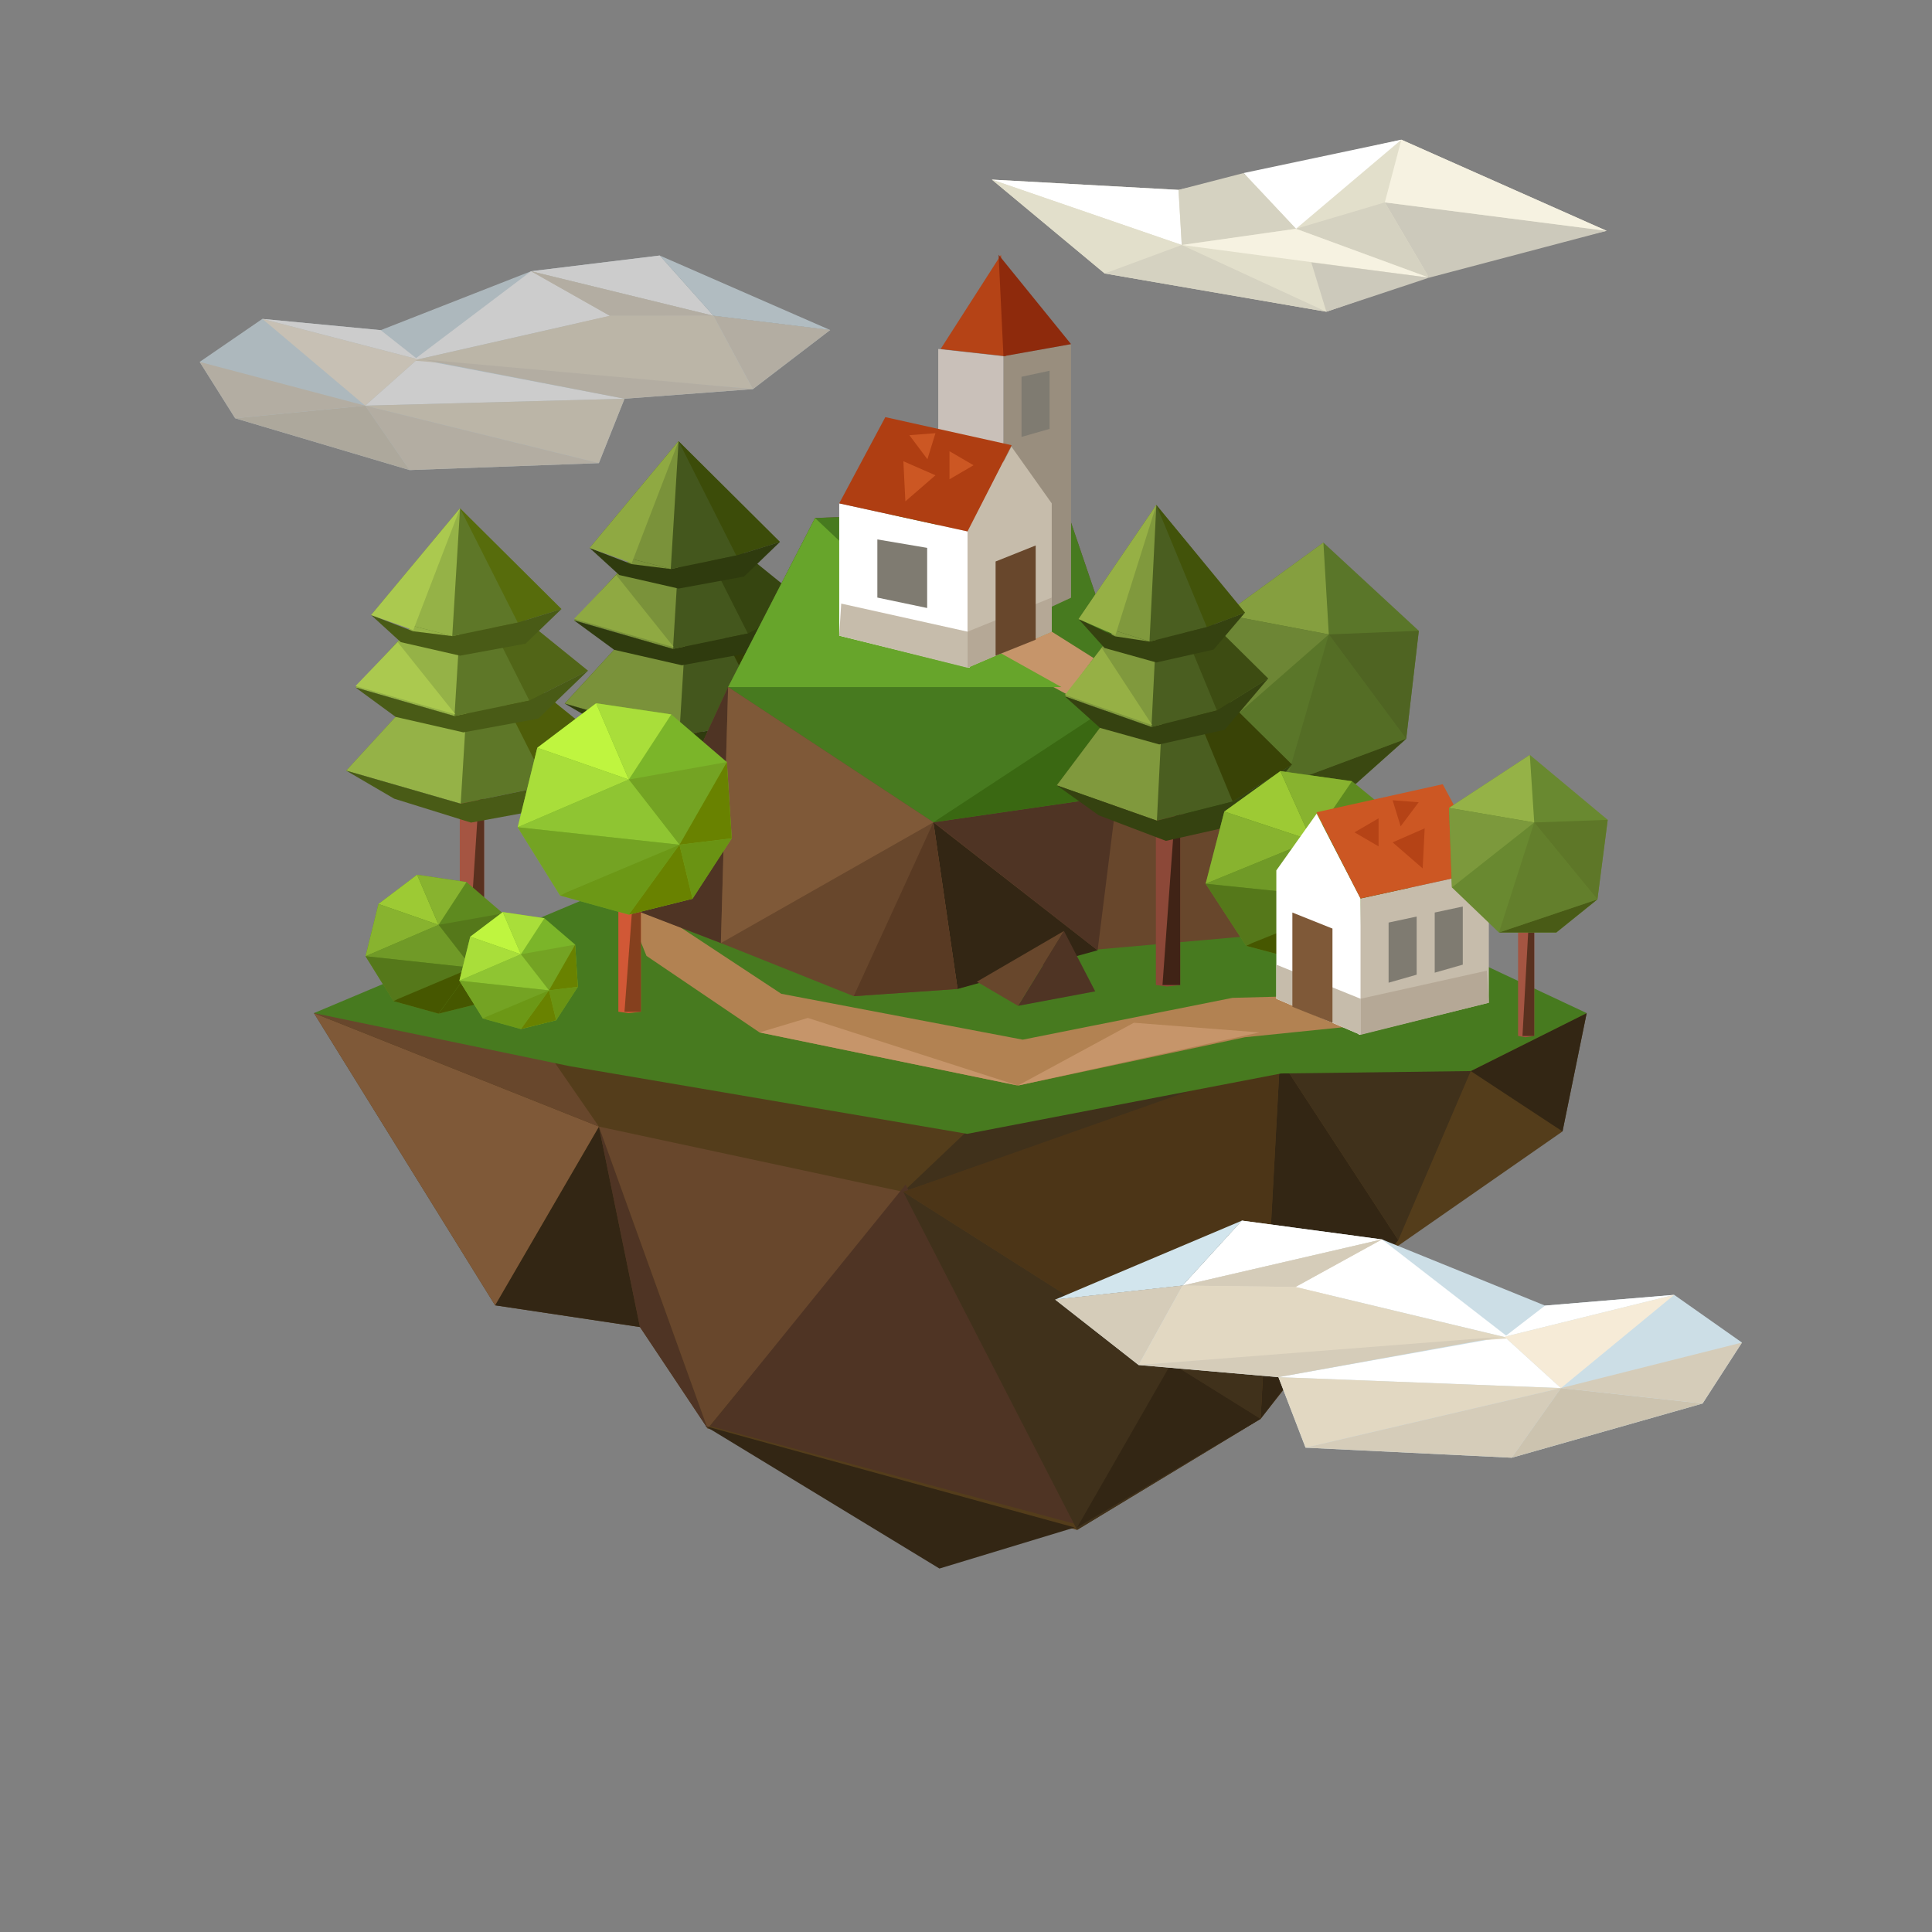 <?xml version="1.0" encoding="utf-8"?>
<!-- Generator: Adobe Illustrator 16.0.0, SVG Export Plug-In . SVG Version: 6.00 Build 0)  -->
<!DOCTYPE svg PUBLIC "-//W3C//DTD SVG 1.1//EN" "http://www.w3.org/Graphics/SVG/1.1/DTD/svg11.dtd">
<svg version="1.1" id="object" xmlns="http://www.w3.org/2000/svg" xmlns:xlink="http://www.w3.org/1999/xlink" x="0px" y="0px"
	 width="800px" height="800px" viewBox="0 0 800 800" enable-background="new 0 0 800 800" xml:space="preserve">
<rect x="0" y="0" width="800" height="800" fill="#808080" stroke="none"/>
<g>
	<g>
		<g>
			<polygon fill="#924B3A" points="550.23,382.688 545.758,383.433 542.031,382.688 542.031,262.69 550.23,262.69 			"/>
			<polygon fill="#462718" points="544.268,382.688 550.23,262.69 550.23,382.688 			"/>
		</g>
		<polygon fill="#5A7629" points="508.492,299.212 532.342,324.552 561.41,324.552 582.279,305.919 587.496,261.2 547.994,224.679 
			507.001,254.491 		"/>
		<polygon fill="#859F3F" points="507.001,254.491 547.994,224.679 550.23,262.69 		"/>
		<polygon fill="#6D8635" points="507.001,254.491 550.23,262.69 508.492,299.212 		"/>
		<polygon fill="#3A4811" points="532.342,324.552 582.279,305.919 561.41,324.552 		"/>
		<polygon fill="#4F6422" points="582.279,305.919 550.23,262.69 587.496,261.2 		"/>
		<polygon opacity="0.5" fill="#4F6422" points="532.342,324.552 550.23,262.69 582.279,305.919 		"/>
	</g>
	<g>
		<g>
			<polygon fill="#854435" points="290.928,381.409 285.435,382.108 280.858,381.409 280.858,268.755 290.928,268.755 			"/>
			<polygon fill="#391F14" points="283.604,381.409 290.928,268.755 290.928,381.409 			"/>
		</g>
		<g>
			<g>
				<polygon fill="#44571D" points="285.517,234.998 233.826,291.317 281.244,305.011 317.129,297.599 345.217,283.287 				"/>
				<polygon fill="#7A923A" points="233.826,291.317 281.244,305.011 285.517,234.998 				"/>
				<polygon opacity="0.8" fill="#2E3601" points="285.517,234.998 317.129,297.599 345.217,283.287 				"/>
				<polygon fill="#2F3B0E" points="233.826,291.317 281.244,305.011 317.129,297.599 345.217,283.287 321.401,306.247 
					285.517,312.837 253.696,302.933 				"/>
			</g>
			<g>
				<polygon fill="#44571D" points="282.362,208.222 237.702,256.882 278.671,268.714 309.675,262.308 333.942,249.942 				"/>
				<polygon fill="#7A923A" points="237.702,256.882 278.671,268.714 282.362,208.222 				"/>
				<polygon opacity="0.6" fill="#2E3908" points="282.362,208.222 309.675,262.308 333.942,249.942 				"/>
				<polygon fill="#2F3B0E" points="237.702,256.882 278.671,268.714 309.675,262.308 333.942,249.942 313.365,269.78 
					282.362,275.475 254.312,269.069 				"/>
			</g>
			<g>
				<polygon fill="#44571D" points="280.979,182.69 244.161,226.902 277.749,235.621 304.877,230.017 322.963,224.412 				"/>
				<polygon fill="#7A923A" points="244.161,226.902 277.749,235.621 280.979,182.69 				"/>
				<polygon opacity="0.7" fill="#3A4801" points="280.979,182.69 304.877,230.017 322.963,224.412 				"/>
				<polygon fill="#2F3B0E" points="244.161,226.902 261.471,233.599 277.749,235.621 304.877,230.017 322.963,224.412 
					308.106,238.734 280.979,243.716 256.434,238.111 				"/>
			</g>
			<polygon fill="#8FA942" points="244.161,226.902 280.979,182.69 261.602,233.13 			"/>
			<polygon fill="#8FA942" points="237.702,256.259 255.142,238.111 279.04,268.001 			"/>
		</g>
	</g>
	<g>
		<polygon fill="#543D1B" points="130.001,419.501 205.001,540.501 265.001,549.501 293.001,591.501 446.001,633.501 
			522.001,587.501 578.001,516.501 647.001,468.501 657.001,419.501 		"/>
		<polygon fill="#332614" points="205.001,540.501 248.001,466.501 265.001,549.501 		"/>
		<polygon fill="#7F5938" points="205.001,540.501 248.001,466.501 130.001,419.501 		"/>
		<polygon fill="#68472C" points="130.001,419.501 219.001,424.501 248.001,466.501 		"/>
		<polygon fill="#4F3424" points="248.001,466.501 265.001,549.501 293.001,591.501 		"/>
		<polygon fill="#68472C" points="248.001,466.501 293.001,591.501 374.001,493.501 		"/>
		<polygon fill="#40311B" points="374.001,493.501 414.001,455.501 535.001,438.501 		"/>
		<polygon fill="#4F3424" points="294.001,590.501 375.001,490.501 447.001,631.501 		"/>
		<polygon fill="#40311B" points="374.001,493.501 446.001,633.501 522.001,587.501 		"/>
		<path fill="#332614" d="M522.001,587.501c0-3,8-149,8-149l49,75L522.001,587.501z"/>
		<polygon fill="#4C3517" points="374.001,493.501 530.001,438.501 522.001,587.501 		"/>
		<polygon fill="#332614" points="446.001,632.501 485.001,564.501 522.001,587.501 		"/>
		<polygon fill="#40311B" points="485.001,564.501 524.001,548.501 522.001,587.501 		"/>
		<polygon fill="#332614" points="292.001,590.501 389.001,649.501 445.001,632.501 		"/>
		<polygon fill="#332614" points="647.001,468.501 657.001,419.501 609.001,443.501 		"/>
		<polygon fill="#40311B" points="579.001,513.501 609.001,443.501 530.001,438.501 		"/>
	</g>
	<polygon fill="#477A1F" points="130.001,419.501 236.001,441.501 400.5,469.501 530.5,444.501 609.001,443.501 657.001,419.501 
		576.001,381.501 421.001,360.501 244.001,371.501 	"/>
	<polygon fill="#B28252" points="564.5,424.501 515.5,429.501 421.5,449.501 314.5,427.501 267.688,395.802 259.5,375.501 
		279.5,382.501 323.5,411.501 423.5,430.501 510.357,413.189 536.5,412.501 	"/>
	<polygon fill="#68472C" points="298.5,390.501 396.5,409.501 450.5,393.501 552.5,384.501 536.181,349.656 458.5,260.501 
		441.5,210.501 337.5,214.501 301.5,284.501 259.5,375.501 	"/>
	<polygon fill="#477A1F" points="386.5,340.501 462.5,329.501 536.5,349.501 458.5,260.501 441.5,210.501 337.5,214.501 
		301.5,284.501 	"/>
	<polygon fill="#C6956A" points="412.255,271.52 456.5,295.501 473.5,285.501 435.5,261.558 	"/>
	<polygon fill="#332614" points="396.5,409.501 386.5,340.501 454.5,393.501 	"/>
	<polygon fill="#68472C" points="396.5,409.501 386.5,340.501 298.5,390.501 353.5,412.501 	"/>
	<polygon fill="#4F3424" points="386.5,340.501 390.5,343.501 454.5,393.501 462.5,329.501 	"/>
	<polygon fill="#4F3424" points="298.5,390.501 301.5,284.501 259.5,375.501 	"/>
	<polygon fill="#67A52B" points="301.5,284.501 439.5,284.501 371.5,246.501 337.5,214.501 	"/>
	<polygon fill="#3A6812" points="386.5,340.501 456.5,294.501 462.5,329.501 	"/>
	<polygon fill="#2E540A" points="456.5,295.501 462.5,329.501 536.5,349.501 	"/>
	<polygon fill="#3A6812" points="457.5,295.501 458.5,260.501 536.5,349.501 	"/>
	<polygon fill="#7F5938" points="298.5,390.501 301.5,284.501 386.5,340.501 	"/>
	<g>
		<g>
			<polygon fill="#8C4838" points="488.688,407.874 483.195,408.501 478.619,407.874 478.619,306.869 488.688,306.869 			"/>
			<polygon fill="#402316" points="481.364,407.874 488.688,306.869 488.688,407.874 			"/>
		</g>
		<g>
			<g>
				<polygon fill="#4A5E20" points="482.781,264.991 437.587,325.187 479.045,339.821 510.42,331.899 534.978,316.603 				"/>
				<polygon fill="#80993D" points="437.587,325.187 479.045,339.821 482.781,264.991 				"/>
				<polygon opacity="0.8" fill="#353D01" points="482.781,264.991 510.42,331.899 534.978,316.603 				"/>
				<polygon fill="#354210" points="437.587,325.187 479.045,339.821 510.42,331.899 534.978,316.603 514.155,341.144 
					482.781,348.186 454.959,337.601 				"/>
			</g>
			<g>
				<polygon fill="#4A5E20" points="480.023,236.371 440.976,288.38 476.795,301.026 503.902,294.18 525.12,280.963 				"/>
				<polygon fill="#80993D" points="440.976,288.38 476.795,301.026 480.023,236.371 				"/>
				<polygon opacity="0.6" fill="#344009" points="480.023,236.371 503.902,294.18 525.12,280.963 				"/>
				<polygon fill="#354210" points="440.976,288.38 476.795,301.026 503.902,294.18 525.12,280.963 507.129,302.167 
					480.023,308.253 455.498,301.407 				"/>
			</g>
			<g>
				<polygon fill="#4A5E20" points="478.813,209.083 446.623,256.338 475.989,265.656 499.708,259.666 515.521,253.676 				"/>
				<polygon fill="#80993D" points="446.623,256.338 475.989,265.656 478.813,209.083 				"/>
				<polygon opacity="0.7" fill="#404F01" points="478.813,209.083 499.708,259.666 515.521,253.676 				"/>
				<polygon fill="#354210" points="446.623,256.338 461.757,263.495 475.989,265.656 499.708,259.666 515.521,253.676 
					502.531,268.984 478.813,274.308 457.354,268.318 				"/>
			</g>
			<polygon fill="#96B045" points="446.623,256.338 478.813,209.083 461.871,262.994 			"/>
			<polygon fill="#96B045" points="440.976,287.714 456.223,268.318 477.118,300.265 			"/>
		</g>
	</g>
	<g>
		<g>
			<polygon fill="#A55542" points="200.449,409.194 194.956,409.894 190.38,409.194 190.38,296.54 200.449,296.54 			"/>
			<polygon fill="#59311F" points="193.125,409.194 200.449,296.54 200.449,409.194 			"/>
		</g>
		<g>
			<g>
				<polygon fill="#5E7728" points="195.038,262.783 143.348,319.103 190.766,332.796 226.65,325.384 254.738,311.072 				"/>
				<polygon fill="#95B247" points="143.348,319.103 190.766,332.796 195.038,262.783 				"/>
				<polygon opacity="0.8" fill="#4A5602" points="195.038,262.783 226.65,325.384 254.738,311.072 				"/>
				<polygon fill="#495B16" points="143.348,319.103 190.766,332.796 226.65,325.384 254.738,311.072 230.923,334.032 
					195.038,340.622 163.218,330.718 				"/>
			</g>
			<g>
				<polygon fill="#5E7728" points="191.884,236.007 147.224,284.667 188.192,296.499 219.196,290.093 243.464,277.728 				"/>
				<polygon fill="#95B247" points="147.224,284.667 188.192,296.499 191.884,236.007 				"/>
				<polygon opacity="0.6" fill="#48590C" points="191.884,236.007 219.196,290.093 243.464,277.728 				"/>
				<polygon fill="#495B16" points="147.224,284.667 188.192,296.499 219.196,290.093 243.464,277.728 222.887,297.565 
					191.884,303.26 163.833,296.854 				"/>
			</g>
			<g>
				<polygon fill="#5E7728" points="190.5,210.476 153.683,254.688 187.271,263.406 214.398,257.802 232.484,252.197 				"/>
				<polygon fill="#95B247" points="153.683,254.688 187.271,263.406 190.5,210.476 				"/>
				<polygon opacity="0.7" fill="#546801" points="190.5,210.476 214.398,257.802 232.484,252.197 				"/>
				<polygon fill="#495B16" points="153.683,254.688 170.992,261.384 187.271,263.406 214.398,257.802 232.484,252.197 
					217.628,266.52 190.5,271.501 165.955,265.896 				"/>
			</g>
			<polygon fill="#ABC94F" points="153.683,254.688 190.5,210.476 171.123,260.915 			"/>
			<polygon fill="#ABC94F" points="147.224,284.044 164.663,265.896 188.562,295.786 			"/>
		</g>
	</g>
	<g>
		<g>
			<polygon fill="#D15836" points="265.359,418.939 260.28,419.501 256.048,418.939 256.048,328.462 265.359,328.462 			"/>
			<polygon fill="#85401E" points="258.588,418.939 265.359,328.462 265.359,418.939 			"/>
		</g>
		<g>
			<polygon fill="#7BB529" points="231.955,370.839 214.363,342.54 222.483,309.634 246.841,291.206 277.966,295.813 
				300.971,315.558 303.001,347.147 286.762,372.155 260.374,378.736 			"/>
			<polygon fill="#BFF53F" points="222.483,309.634 246.841,291.206 260.374,322.796 			"/>
			<polygon fill="#A9DE3A" points="222.483,309.634 214.363,342.54 260.374,322.796 			"/>
			<polygon fill="#A9DE3A" points="260.374,322.796 246.841,291.206 277.966,295.813 			"/>
			<polygon fill="#74A323" points="260.374,322.796 300.971,315.558 281.349,349.779 			"/>
			<polygon fill="#698200" points="300.971,315.558 281.349,349.779 303.001,347.147 			"/>
			<polygon opacity="0.7" fill="#63850A" points="281.349,349.779 286.762,372.155 303.001,347.147 			"/>
			<polygon fill="#8FC532" points="214.363,342.54 260.374,322.796 281.349,349.779 			"/>
			<polygon fill="#74A323" points="214.363,342.54 231.955,370.839 281.349,349.779 			"/>
			<polygon fill="#698200" points="260.374,378.736 281.349,349.779 286.762,372.155 			"/>
			<polyline opacity="0.6" fill="#63850A" points="231.955,370.839 260.374,378.736 281.349,349.779 234.662,369.522 			"/>
		</g>
	</g>
	<g>
		<polygon fill="#5E8A1F" points="162.926,414.546 151.363,395.946 156.7,374.318 172.71,362.206 193.167,365.234 208.287,378.211 
			209.62,398.975 198.948,415.411 181.604,419.736 		"/>
		<polygon fill="#9DCA34" points="156.7,374.318 172.71,362.206 181.604,382.969 		"/>
		<polygon fill="#88B32F" points="156.7,374.318 151.363,395.946 181.604,382.969 		"/>
		<polygon fill="#88B32F" points="181.604,382.969 172.71,362.206 193.167,365.234 		"/>
		<polygon fill="#55781A" points="181.604,382.969 208.287,378.211 195.391,400.704 		"/>
		<polygon fill="#465700" points="208.287,378.211 195.391,400.704 209.62,398.975 		"/>
		<polygon opacity="0.7" fill="#435A07" points="195.391,400.704 198.948,415.411 209.62,398.975 		"/>
		<polygon fill="#709A27" points="151.363,395.946 181.604,382.969 195.391,400.704 		"/>
		<polygon fill="#55781A" points="151.363,395.946 162.926,414.546 195.391,400.704 		"/>
		<polygon fill="#465700" points="181.604,419.736 195.391,400.704 198.948,415.411 		"/>
		<polyline fill="#465700" points="162.926,414.546 181.604,419.736 195.391,400.704 164.705,413.681 		"/>
	</g>
	<g>
		<polygon fill="#5E8A1F" points="515.991,391.651 499.229,365.939 506.966,336.04 530.176,319.296 559.834,323.482 
			581.755,341.421 583.688,370.125 568.216,392.847 543.07,398.826 		"/>
		<polygon fill="#9DCA34" points="506.966,336.04 530.176,319.296 543.07,347.999 		"/>
		<polygon fill="#88B32F" points="506.966,336.04 499.229,365.939 543.07,347.999 		"/>
		<polygon fill="#88B32F" points="543.07,347.999 530.176,319.296 559.834,323.482 		"/>
		<polygon fill="#55781A" points="543.07,347.999 581.755,341.421 563.058,372.516 		"/>
		<polygon fill="#465700" points="581.755,341.421 563.058,372.516 583.688,370.125 		"/>
		<polygon opacity="0.7" fill="#435A07" points="563.058,372.516 568.216,392.847 583.688,370.125 		"/>
		<polygon fill="#709A27" points="499.229,365.939 543.07,347.999 563.058,372.516 		"/>
		<polygon fill="#55781A" points="499.229,365.939 515.991,391.651 563.058,372.516 		"/>
		<polygon fill="#465700" points="543.07,398.826 563.058,372.516 568.216,392.847 		"/>
		<polyline fill="#465700" points="515.991,391.651 543.07,398.826 563.058,372.516 518.571,390.454 		"/>
	</g>
	<polygon fill="#998E7E" points="415.5,147.501 415.5,260.501 443.5,247.501 443.5,142.501 	"/>
	<g>
		<polygon fill="#7BB529" points="199.964,421.738 190.228,406.077 194.722,387.865 208.201,377.667 225.428,380.216 
			238.16,391.144 239.283,408.626 230.296,422.468 215.692,426.109 		"/>
		<polygon fill="#BFF53F" points="194.722,387.865 208.201,377.667 215.692,395.149 		"/>
		<polygon fill="#A9DE3A" points="194.722,387.865 190.228,406.077 215.692,395.149 		"/>
		<polygon fill="#A9DE3A" points="215.692,395.149 208.201,377.667 225.428,380.216 		"/>
		<polygon fill="#74A323" points="215.692,395.149 238.16,391.144 227.3,410.083 		"/>
		<polygon fill="#698200" points="238.16,391.144 227.3,410.083 239.283,408.626 		"/>
		<polygon opacity="0.7" fill="#63850A" points="227.3,410.083 230.296,422.468 239.283,408.626 		"/>
		<polygon fill="#8FC532" points="190.228,406.077 215.692,395.149 227.3,410.083 		"/>
		<polygon fill="#74A323" points="190.228,406.077 199.964,421.738 227.3,410.083 		"/>
		<polygon fill="#698200" points="215.692,426.109 227.3,410.083 230.296,422.468 		"/>
		<polyline opacity="0.6" fill="#63850A" points="199.964,421.738 215.692,426.109 227.3,410.083 201.461,421.01 		"/>
	</g>
	<g>
		<polygon fill="#4F3424" points="421.545,416.501 453.5,410.501 440.568,385.501 		"/>
		<polygon fill="#68472C" points="421.545,416.501 404.5,406.501 440.568,385.501 		"/>
	</g>
	<polygon fill="#C9C0B9" points="388.5,144.501 388.5,238.501 415.5,256.501 415.5,147.501 	"/>
	<g>
		<polygon fill="#C6BCAB" points="562.538,428.501 616.5,415.218 616.5,360.425 563.368,372.048 		"/>
		<polygon fill="#FFFFFF" points="563.368,428.501 563.368,372.048 545.191,336.933 528.5,360.425 528.5,413.558 		"/>
		<polygon fill="#C6BCAB" points="528.5,413.558 563.368,428.501 563.368,413.558 528.5,399.444 		"/>
		<polygon fill="#CC5723" points="563.368,372.048 616.5,360.425 597.405,324.728 545.104,336.35 		"/>
		<polygon fill="#7F5938" points="535.142,416.878 535.142,377.859 551.745,384.501 551.745,423.52 		"/>
		<polygon fill="#7F7B71" points="574.99,382.011 574.99,406.916 586.613,403.596 586.613,379.52 		"/>
		<polygon fill="#7F7B71" points="594.085,377.859 594.085,402.765 605.708,399.444 605.708,375.369 		"/>
		<polygon fill="#B5A896" points="563.368,428.501 616.5,415.218 615.67,401.935 563.368,413.558 		"/>
		<polygon fill="#B54316" points="560.877,344.652 570.84,350.463 570.84,338.841 		"/>
		<polygon fill="#B54316" points="576.651,348.803 589.104,359.595 589.934,342.992 		"/>
		<polygon fill="#B54316" points="576.651,331.369 587.443,332.199 579.972,342.161 		"/>
	</g>
	<g>
		<polygon fill="#FFFFFF" points="401.462,276.501 347.5,263.218 347.5,208.425 400.632,220.048 		"/>
		<polygon fill="#C6BCAB" points="400.632,276.501 400.632,220.048 418.809,184.933 435.5,208.425 435.5,261.558 		"/>
		<polygon fill="#B5A896" points="435.5,261.558 400.632,276.501 400.632,261.558 435.5,247.444 		"/>
		<polygon fill="#AF3E12" points="400.632,220.048 347.5,208.425 366.595,172.728 418.896,184.35 		"/>
		<polygon fill="#68472C" points="428.858,264.878 428.858,225.859 412.255,232.501 412.255,271.52 		"/>
		<polygon fill="#7F7B71" points="383.915,226.859 383.915,251.765 363.292,247.444 363.292,223.369 		"/>
		<polygon fill="#C6BCAB" points="400.632,276.501 347.5,263.218 348.33,249.935 400.632,261.558 		"/>
		<polygon fill="#CC5723" points="403.123,192.652 393.16,198.463 393.16,186.841 		"/>
		<polygon fill="#CC5723" points="387.349,196.803 374.896,207.595 374.066,190.992 		"/>
		<polygon fill="#CC5723" points="387.349,179.369 376.557,180.199 384.028,190.161 		"/>
	</g>
	<polygon fill="#C6956A" points="421.5,449.501 469.5,423.501 521.5,427.501 	"/>
	<polyline fill="#C6956A" points="314.5,427.501 334.5,421.501 421.5,449.501 314.5,427.501 	"/>
	<polygon fill="#B54316" points="389.5,144.501 416.5,147.501 414.5,105.501 	"/>
	<polygon fill="#8E2A0C" points="415.5,147.501 413.5,105.501 443.5,142.501 	"/>
	<polygon fill="#7F7B71" points="422.99,156.011 422.99,180.916 434.613,177.596 434.613,153.52 	"/>
	<g>
		<g>
			<polygon fill="#A55542" points="635.293,428.96 631.642,429.509 628.6,428.96 628.6,340.575 635.293,340.575 			"/>
			<polygon fill="#59311F" points="630.425,428.96 635.293,340.575 635.293,428.96 			"/>
		</g>
		<polygon fill="#698930" points="601.219,367.475 620.689,386.14 644.42,386.14 661.458,372.415 665.717,339.477 633.468,312.577 
			600.001,334.535 		"/>
		<polygon fill="#95B247" points="600.001,334.535 633.468,312.577 635.293,340.575 		"/>
		<polygon fill="#7C993C" points="600.001,334.535 635.293,340.575 601.219,367.475 		"/>
		<polygon fill="#495B16" points="620.689,386.14 661.458,372.415 644.42,386.14 		"/>
		<polygon fill="#5E7728" points="661.458,372.415 635.293,340.575 665.717,339.477 		"/>
		<polygon opacity="0.5" fill="#5E7728" points="620.689,386.14 635.293,340.575 661.458,372.415 		"/>
	</g>
	<polygon fill="#593A23" points="353.5,412.501 386.5,340.501 396.5,409.501 	"/>
</g>
<g>
	<polygon fill="#CCDEE6" points="489.671,532.337 514.248,505.435 572.235,513.214 639.78,540.621 693.255,536.172 721.31,555.923 
		704.996,581.164 625.976,603.611 540.609,599.452 529.37,570.253 471.472,565.222 436.929,538.139 	"/>
	<polygon fill="#FFFFFF" points="489.671,532.337 572.235,513.214 514.248,505.435 	"/>
	<polygon fill="#D2E5ED" points="436.929,538.139 489.671,532.337 514.248,505.435 	"/>
	<polygon fill="#D5CCB9" points="436.929,538.139 489.671,532.337 471.472,565.222 	"/>
	<polygon fill="#E4DBC8" points="489.671,532.337 549.651,537.989 572.235,513.214 	"/>
	<polygon fill="#FFFFFF" points="536.431,532.911 572.235,513.214 625.089,554.148 	"/>
	<polygon fill="#FFFFFF" points="623.008,553.527 639.78,540.621 693.255,536.172 	"/>
	<polygon fill="#FFFFFF" points="529.37,570.253 623.008,553.527 646.366,574.78 	"/>
	<polygon fill="#D5CCB9" points="489.671,532.337 536.431,532.911 572.235,513.214 	"/>
	<polygon fill="#E2D8C2" points="471.472,565.222 489.671,532.337 536.431,532.911 625.089,554.148 	"/>
	<polygon fill="#D5CCB9" points="471.472,565.222 620.947,553.593 529.37,570.253 	"/>
	<polygon fill="#E2D8C2" points="529.37,570.253 540.609,599.452 646.366,574.78 	"/>
	<polygon fill="#D5CCB9" points="540.609,599.452 646.366,574.78 625.976,603.611 	"/>
	<polygon fill="#CCC3AF" points="625.976,603.611 646.366,574.78 704.996,581.164 	"/>
	<polygon fill="#F6EBD7" points="646.366,574.78 693.255,536.172 623.008,553.527 	"/>
	<polygon fill="#D5CCB9" points="648.87,574.15 646.366,574.78 704.996,581.164 721.31,555.923 	"/>
</g>
<g opacity="0.6">
	<polygon fill="#CCDEE6" points="295.429,130.755 273.177,105.808 219.899,112.311 157.639,136.713 108.634,132.048 82.683,149.859 
		97.372,173.192 169.614,194.647 247.968,191.764 258.597,165.103 311.764,161.12 343.747,136.653 	"/>
	<polygon fill="#FFFFFF" points="295.429,130.755 219.899,112.311 273.177,105.808 	"/>
	<polygon fill="#D2E5ED" points="343.747,136.653 295.429,130.755 273.177,105.808 	"/>
	<polygon fill="#D5CCB9" points="343.747,136.653 295.429,130.755 311.764,161.12 	"/>
	<polygon fill="#E4DBC8" points="295.429,130.755 240.345,135.284 219.899,112.311 	"/>
	<polygon fill="#FFFFFF" points="252.529,130.771 219.899,112.311 170.968,149.283 	"/>
	<polygon fill="#FFFFFF" points="172.884,148.736 157.639,136.713 108.634,132.048 	"/>
	<polygon fill="#FFFFFF" points="258.597,165.103 172.884,148.736 151.225,167.977 	"/>
	<polygon fill="#D5CCB9" points="295.429,130.755 252.529,130.771 219.899,112.311 	"/>
	<polygon fill="#E2D8C2" points="311.764,161.12 295.429,130.755 252.529,130.771 170.968,149.283 	"/>
	<polygon fill="#D5CCB9" points="311.764,161.12 174.773,148.819 258.597,165.103 	"/>
	<polygon fill="#E2D8C2" points="258.597,165.103 247.968,191.764 151.225,167.977 	"/>
	<polygon fill="#D5CCB9" points="247.968,191.764 151.225,167.977 169.614,194.647 	"/>
	<polygon fill="#CCC3AF" points="169.614,194.647 151.225,167.977 97.372,173.192 	"/>
	<polygon fill="#F6EBD7" points="151.225,167.977 108.634,132.048 172.884,148.736 	"/>
	<polygon fill="#D5CCB9" points="148.935,167.371 151.225,167.977 97.372,173.192 82.683,149.859 	"/>
</g>
<g>
	<polygon fill="#E2DFCB" points="457.433,113.246 549.229,129.087 608.111,108.682 665.271,95.581 580.272,57.844 488.005,78.633 
		410.714,74.376 	"/>
	<polygon fill="#FFFFFF" points="410.714,74.376 488.005,78.633 489.338,101.446 	"/>
	<polygon fill="#FFFFFF" points="514.961,71.654 536.646,94.731 578.589,59.27 580.272,57.844 	"/>
	<polygon fill="#D5D2C1" points="489.338,101.446 488.005,78.633 514.961,71.654 536.646,94.731 	"/>
	<path fill="#D5D2C1" d="M580.272,57.844"/>
	<polygon fill="#E2DFCB" points="410.714,74.376 457.433,113.246 489.338,101.446 	"/>
	<polygon fill="#D5D2C1" points="457.433,113.246 489.338,101.446 549.229,129.087 	"/>
	<polygon fill="#CCC9BB" points="591.747,114.983 573.425,83.808 665.271,95.581 	"/>
	<polygon fill="#F6F2E1" points="573.425,83.808 580.272,57.844 665.271,95.581 	"/>
	<polygon fill="#D5D2C1" points="536.646,94.731 573.425,83.808 591.747,114.983 	"/>
	<polygon fill="#F6F2E1" points="489.338,101.446 536.646,94.731 591.747,114.983 	"/>
	<polygon fill="#CCC9BB" points="549.229,129.087 542.979,108.653 591.747,114.983 	"/>
</g>
</svg>
